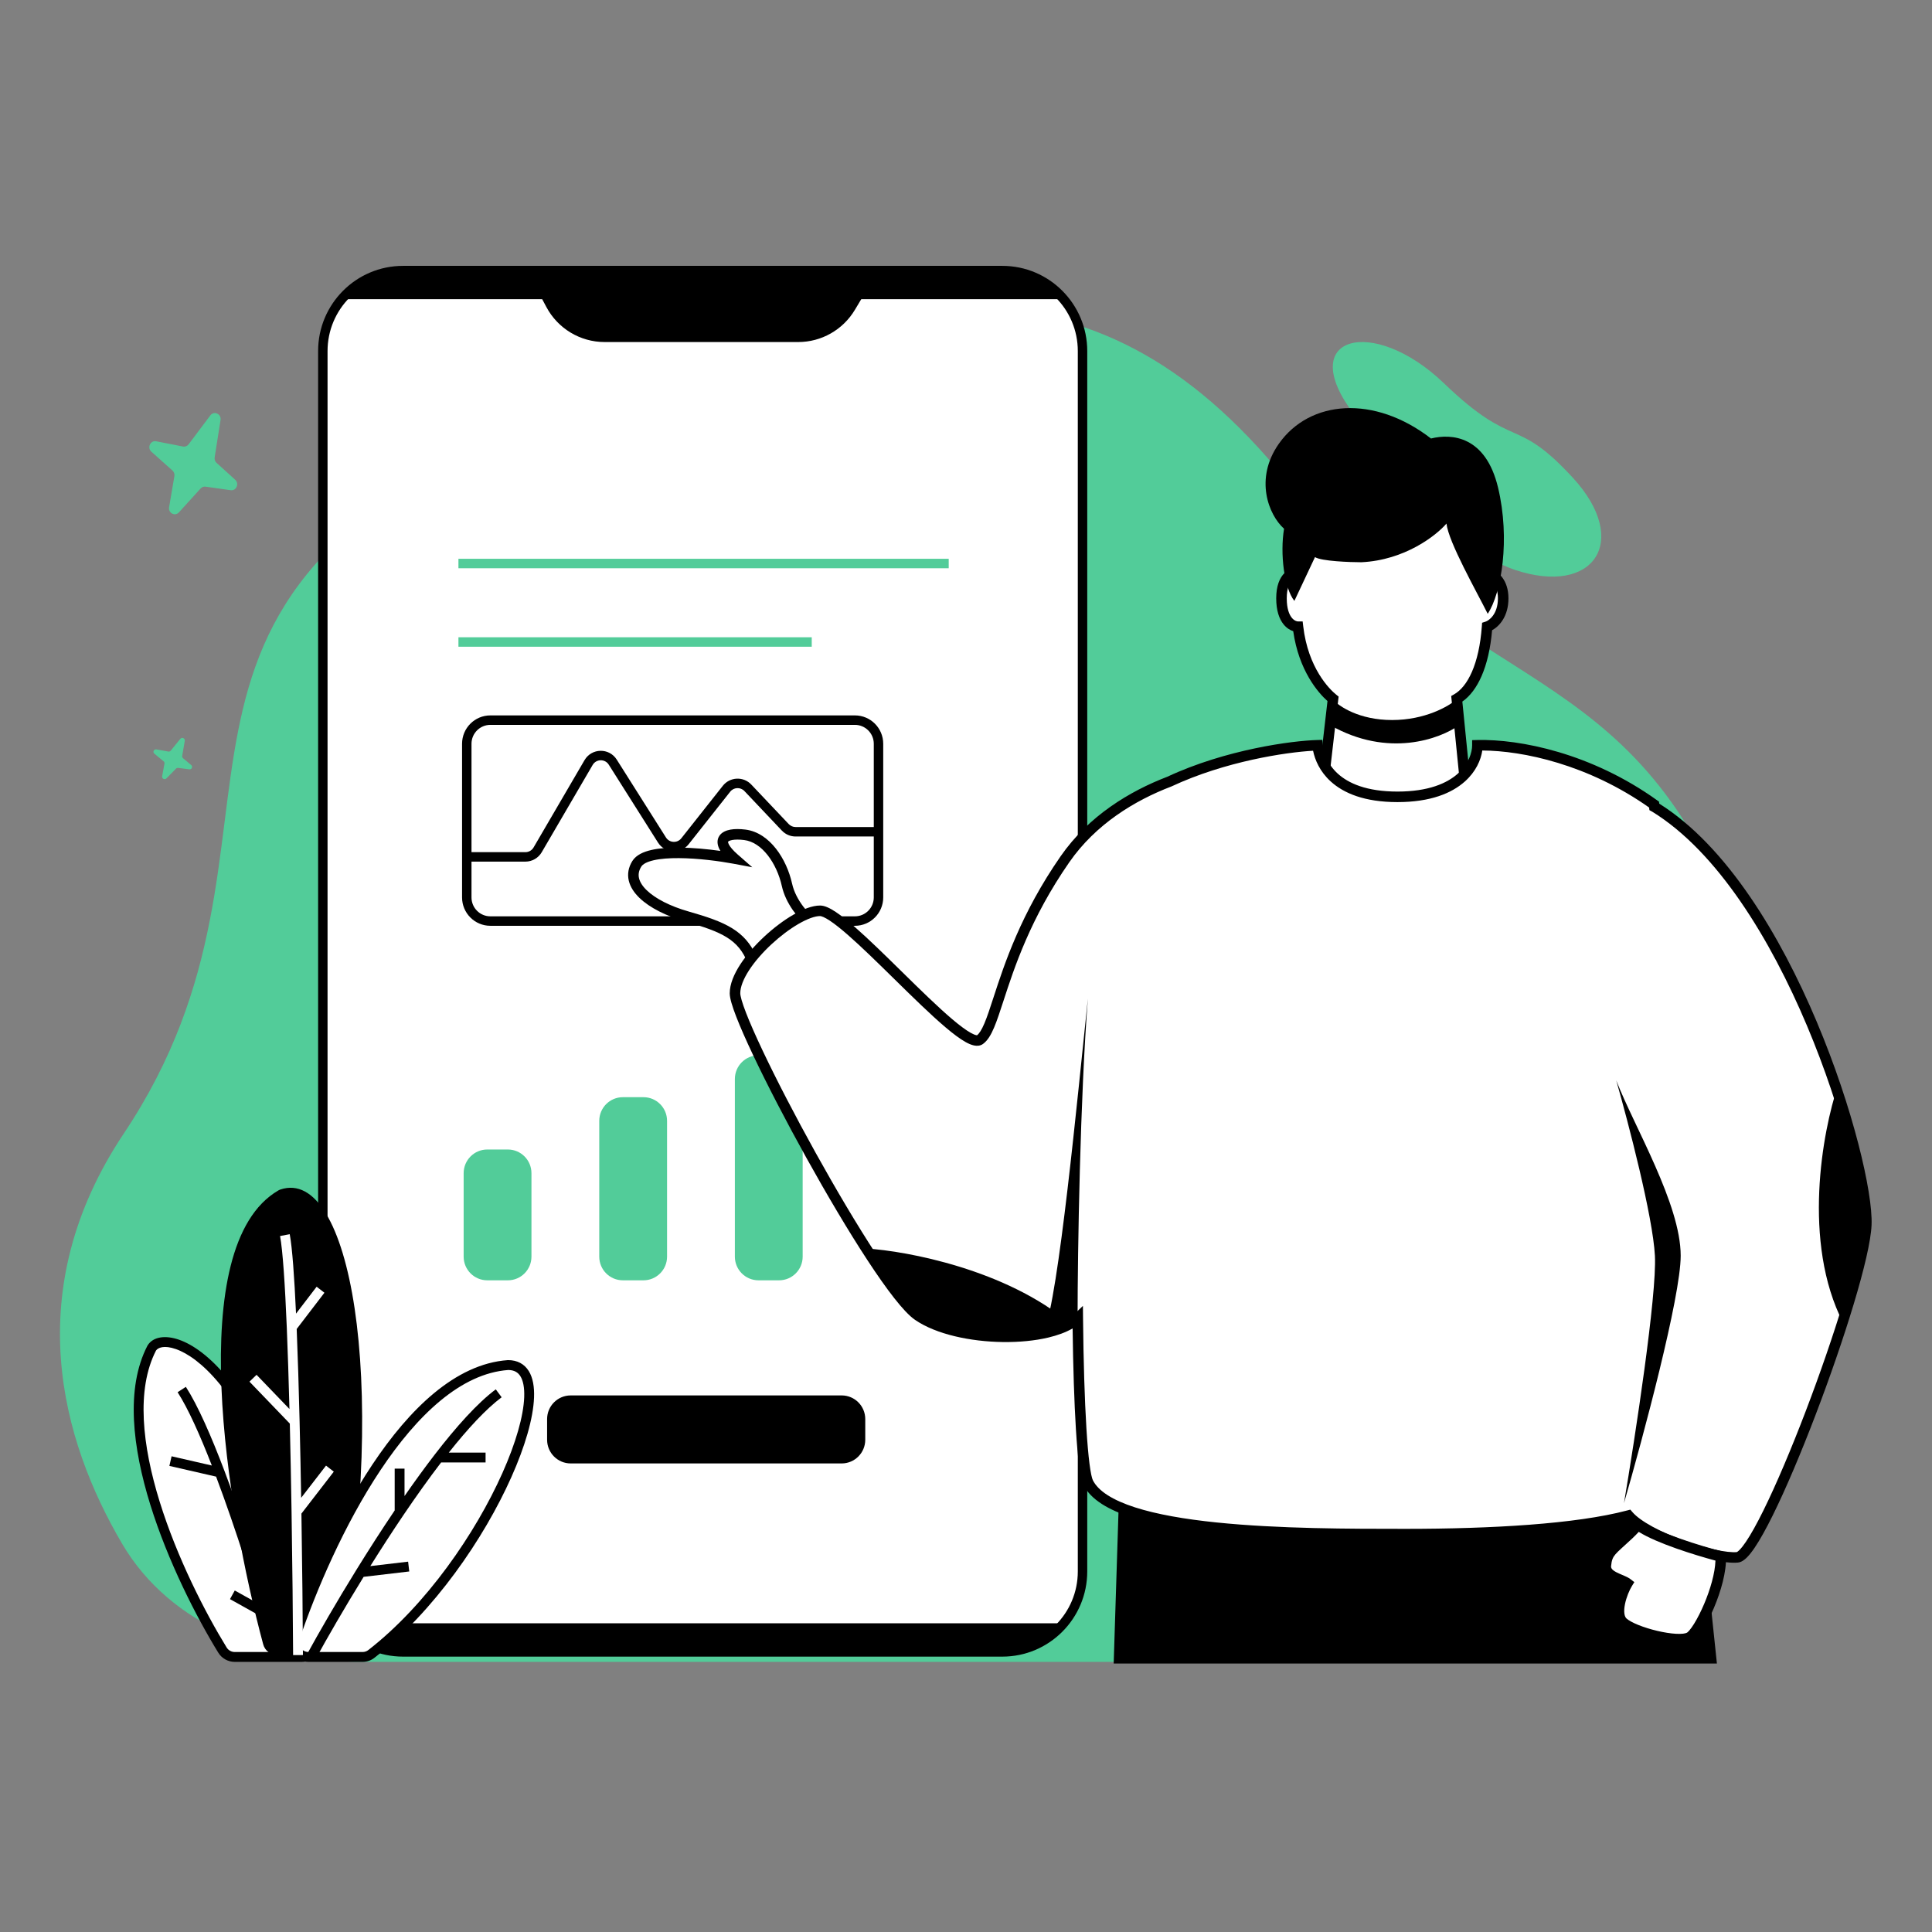 <svg xmlns="http://www.w3.org/2000/svg" fill="none" viewBox="0 0 3000 3000" id="BusinessReport"><rect x="0" y="0" width="3000" height="3000" fill="#808080" stroke="none"/><path fill="#52cc99" d="M2352.54 884.967C2254.39 852.306 2145.32 710.776 2103.06 644.094 2009 521.441 2131.69 488.955 2242.12 595.103 2352.54 701.25 2352.54 644.094 2442.52 742.076 2532.5 840.059 2475.24 925.793 2352.54 884.967zM192.335 1759.98C29.363 2004 95.479 2236.8 189.568 2397.01 265.142 2525.68 415.733 2580.58 565.16 2580.58H1941.75C2233.1 2580.58 2521.48 2371.09 2630.44 2101.36 2715.38 1891.09 2781.5 1658.5 2694.13 1433.91 2530.54 1013.4 2289.24 1090.97 1982.5 727.618 1675.76 364.267 1353.02 451.962 849.609 650.049 135.077 931.208 503.163 1294.56 192.335 1759.98z" class="colore7e8ff svgShape"></path><path fill="#ffffff" d="M501.289 545.138C501.289 476.129 557.056 420.186 625.848 420.186H1556.38C1625.17 420.186 1680.94 476.129 1680.94 545.138V2440.1C1680.94 2509.11 1625.17 2565.05 1556.38 2565.05H625.848C557.056 2565.05 501.289 2509.11 501.289 2440.1V545.138Z" class="colorffffff svgShape"></path><path fill="#000000" fill-rule="evenodd" d="M493.962 545.138C493.962 472.069 553.009 412.835 625.848 412.835H1556.38C1629.22 412.835 1688.27 472.069 1688.27 545.138V2440.1C1688.27 2513.16 1629.22 2572.4 1556.38 2572.4H625.848C553.009 2572.4 493.962 2513.16 493.962 2440.1V545.138ZM625.848 427.536C561.103 427.536 508.616 480.188 508.616 545.138V2440.1C508.616 2505.05 561.103 2557.7 625.848 2557.7H1556.38C1621.13 2557.7 1673.61 2505.05 1673.61 2440.1V545.138C1673.61 480.188 1621.13 427.536 1556.38 427.536H625.848Z" clip-rule="evenodd" class="color032068 svgShape"></path><path fill="#000000" d="M849.539 2203.55C849.539 2183.25 865.941 2166.8 886.174 2166.8H1306.93C1327.17 2166.8 1343.57 2183.25 1343.57 2203.55V2235.66C1343.57 2255.96 1327.17 2272.41 1306.93 2272.41H886.174C865.941 2272.41 849.539 2255.96 849.539 2235.66V2203.55Z" class="color032068 svgShape"></path><path fill="#52cc99" d="M756.596 1988.06C736.363 1988.06 719.96 1971.61 719.96 1951.31L719.96 1821.7C719.96 1801.4 736.363 1784.95 756.596 1784.95L788.61 1784.95C808.843 1784.95 825.245 1801.4 825.245 1821.7L825.245 1951.31C825.245 1971.61 808.843 1988.06 788.61 1988.06L756.596 1988.06zM967.16 1988.06C946.927 1988.06 930.525 1971.61 930.525 1951.31L930.525 1740.46C930.525 1720.16 946.927 1703.71 967.16 1703.71L999.175 1703.71C1019.41 1703.71 1035.81 1720.16 1035.81 1740.46L1035.81 1951.31C1035.81 1971.61 1019.41 1988.06 999.175 1988.06L967.16 1988.06zM1177.73 1988.06C1157.5 1988.06 1141.1 1971.61 1141.1 1951.31L1141.1 1675.46C1141.1 1655.16 1157.5 1638.71 1177.73 1638.71L1209.75 1638.71C1229.98 1638.71 1246.38 1655.16 1246.38 1675.46L1246.38 1951.31C1246.38 1971.61 1229.98 1988.06 1209.75 1988.06L1177.73 1988.06zM1388.3 1988.06C1368.07 1988.06 1351.67 1971.61 1351.67 1951.31L1351.67 1821.7C1351.67 1801.4 1368.07 1784.95 1388.3 1784.95L1420.32 1784.95C1440.55 1784.95 1456.95 1801.4 1456.95 1821.7L1456.95 1951.31C1456.95 1971.61 1440.55 1988.06 1420.32 1988.06L1388.3 1988.06z" class="colore7e8ff svgShape"></path><path fill="#000000" d="M848.339 476.645L818.32 420.181H1363.91L1327.43 481.163C1308.9 512.158 1275.51 531.122 1239.47 531.122H938.849C900.966 531.122 866.167 510.177 848.339 476.645Z" class="color032068 svgShape"></path><path fill="#000000" d="M1651.45 464.559H530.78C569.119 426.1 605.737 418.95 619.254 420.183H1562.97C1610.16 420.183 1641.62 449.767 1651.45 464.559zM1651.45 2520.67H530.78C569.119 2559.13 605.737 2566.28 619.254 2565.05H1562.97C1610.16 2565.05 1641.62 2535.46 1651.45 2520.67z" class="color032068 svgShape"></path><path fill="#52cc99" fill-rule="evenodd" d="M1260.47 1004.24H711.86V989.537H1260.47V1004.24Z" clip-rule="evenodd" class="colore7e8ff svgShape"></path><path fill="#000000" fill-rule="evenodd" d="M717.486 1154.97C717.486 1130.61 737.169 1110.87 761.448 1110.87H1327.5C1351.78 1110.87 1371.47 1130.61 1371.47 1154.97V1393.47C1371.47 1417.83 1351.78 1437.57 1327.5 1437.57H761.448C737.169 1437.57 717.486 1417.83 717.486 1393.47V1154.97ZM761.448 1125.57C745.262 1125.57 732.14 1138.73 732.14 1154.97V1393.47C732.14 1409.71 745.262 1422.87 761.448 1422.87H1327.5C1343.69 1422.87 1356.81 1409.71 1356.81 1393.47V1154.97C1356.81 1138.73 1343.69 1125.57 1327.5 1125.57H761.448Z" clip-rule="evenodd" class="color032068 svgShape"></path><path fill="#000000" fill-rule="evenodd" d="M945.289 1187.38C939.412 1178.08 925.81 1178.32 920.267 1187.82L841.178 1323.36C835.92 1332.37 826.293 1337.91 815.885 1337.91H724.813V1323.21H815.885C821.089 1323.21 825.902 1320.44 828.531 1315.93L907.62 1180.4C918.707 1161.4 945.911 1160.91 957.664 1179.5L1034.1 1300.42C1039.5 1308.96 1051.69 1309.6 1057.96 1301.68L1122.36 1220.21C1133.44 1206.21 1154.3 1205.27 1166.57 1218.23L1224.72 1279.63C1227.49 1282.55 1231.33 1284.21 1235.34 1284.21H1359.82V1298.91H1235.34C1227.31 1298.91 1219.63 1295.6 1214.09 1289.76L1155.95 1228.36C1149.81 1221.88 1139.38 1222.34 1133.84 1229.35L1069.44 1310.81C1056.9 1326.67 1032.53 1325.38 1021.72 1308.29L945.289 1187.38Z" clip-rule="evenodd" class="color032068 svgShape"></path><path fill="#52cc99" fill-rule="evenodd" d="M1473.15 882.372H711.86V867.672H1473.15V882.372Z" clip-rule="evenodd" class="colore7e8ff svgShape"></path><path fill="#ffffff" d="M235.607 2093.33C170.231 2220.09 277.721 2451.98 345.438 2562.25C349.542 2568.93 356.833 2572.91 364.653 2572.91H468.435C482.362 2572.91 493.044 2560.28 490.905 2546.47C424.038 2114.35 258.448 2056.06 235.607 2093.33Z" class="colorffffff svgShape"></path><path fill="#000000" fill-rule="evenodd" d="M242.238 2097.15C211.226 2157.62 220.867 2244.51 247.905 2331.7C274.832 2418.53 318.32 2503.48 351.938 2558.22C354.615 2562.58 359.411 2565.24 364.652 2565.24H468.435C477.635 2565.24 484.783 2556.86 483.358 2547.64C450.04 2332.34 392.27 2211.24 340.858 2148.77C315.126 2117.5 291.274 2101.25 273.199 2094.88C254.663 2088.34 245.145 2092.73 242.238 2097.15ZM352.634 2139C406.444 2204.38 464.902 2328.48 498.452 2545.29C501.304 2563.72 487.089 2580.58 468.435 2580.58H364.652C354.255 2580.58 344.468 2575.28 338.936 2566.27C304.839 2510.75 260.723 2424.62 233.32 2336.26C206.071 2248.38 194.642 2156.08 228.825 2089.81L228.954 2089.55L229.102 2089.31C237.775 2075.16 257.515 2073.09 278.261 2080.41C299.748 2087.99 325.754 2106.33 352.634 2139Z" clip-rule="evenodd" class="color032068 svgShape"></path><path fill="#000000" d="M432.068 1848.6C284.429 1934.86 352.313 2343.44 408.674 2553.25C411.348 2563.21 420.355 2569.99 430.623 2569.99H507.825C518.852 2569.99 528.341 2562.03 530.28 2551.13C603.234 2140.98 543.318 1810.97 435.42 1847.07C434.275 1847.45 433.111 1847.99 432.068 1848.6Z" class="color032068 svgShape"></path><path fill="#ffffff" d="M788.954 2119.65C634.051 2130.6 509.623 2390.28 457.758 2543.32C452.794 2557.96 463.795 2572.91 479.202 2572.91H562.89C567.847 2572.91 572.654 2571.33 576.573 2568.28C759.672 2425.79 884.019 2119.65 788.954 2119.65Z" class="colorffffff svgShape"></path><path fill="#000000" fill-rule="evenodd" d="M789.213 2127.32C752.669 2129.98 717.404 2147.3 683.998 2174.87 650.511 2202.51 619.293 2240.13 591.063 2282.47 534.6 2367.15 490.787 2469.67 464.988 2545.79 461.767 2555.29 468.85 2565.24 479.201 2565.24H562.889C566.229 2565.24 569.373 2564.18 571.894 2562.22 662.223 2491.93 738.393 2380.89 780.104 2287.4 800.994 2240.57 812.894 2198.91 813.99 2169.43 814.541 2154.62 812.321 2143.9 808.14 2137.12 804.345 2130.98 798.531 2127.39 789.213 2127.32zM794.045 2293.67C751.574 2388.87 674.021 2502.15 581.251 2574.34 575.935 2578.48 569.465 2580.58 562.889 2580.58H479.201C458.739 2580.58 443.821 2560.64 450.527 2540.85 476.593 2463.94 520.927 2360.09 578.37 2273.94 607.093 2230.86 639.268 2191.94 674.298 2163.02 709.325 2134.11 747.608 2114.89 788.417 2112L788.685 2111.98H788.953C803.25 2111.98 814.273 2117.95 821.123 2129.04 827.623 2139.57 829.854 2153.88 829.255 2170 828.051 2202.37 815.246 2246.15 794.045 2293.67zM288.616 2153.5C307.207 2182.35 328.033 2229.97 348.375 2283.6 361.589 2318.44 374.686 2356.05 386.927 2393.12L405.99 2333.69 420.53 2338.4 395.019 2417.92C413.959 2476.65 430.302 2532.17 441.005 2570.86L426.287 2574.96C421.32 2557.01 415.127 2535.39 408.018 2511.5L357.128 2483.11 364.547 2469.71 401.684 2490.42C394.943 2468.2 387.553 2444.51 379.728 2420.29 365.947 2377.65 350.83 2333.44 335.549 2292.89L263.029 2276.26 266.431 2261.31 328.951 2275.65C310.356 2227.79 291.937 2186.89 275.792 2161.83L288.616 2153.5z" clip-rule="evenodd" class="color032068 svgShape"></path><path fill="#ffffff" fill-rule="evenodd" d="M459.676 2039.8C457.045 1982.46 453.835 1937.59 449.891 1916.46L434.877 1919.29C439.046 1941.61 442.524 1993.79 445.331 2061.48C446.919 2099.78 448.286 2142.83 449.453 2187.89L398.367 2134.79L387.381 2145.45L450.02 2210.55C451.11 2255.72 452.008 2302.38 452.734 2347.87C454.069 2431.44 454.825 2511.03 455.133 2570.03L470.408 2569.95C470.103 2511.53 469.359 2432.96 468.05 2350.31L518.317 2285.18L506.243 2275.79L467.647 2325.79C466.972 2286.25 466.167 2246.14 465.218 2207.19C463.973 2156.06 462.48 2106.91 460.708 2063.63L503.775 2007.35L491.662 1998.01L459.676 2039.8Z" clip-rule="evenodd" class="colorffffff svgShape"></path><path fill="#000000" fill-rule="evenodd" d="M696.902 2255.57C726.548 2218.19 754.789 2187.71 778.949 2169.67L769.834 2157.36C741.306 2178.66 708.477 2215.33 675.157 2258.54C659.547 2278.79 643.749 2300.58 628.145 2323.06V2280.48H612.869V2345.39C592.269 2375.89 572.216 2407.18 553.611 2437.27C522.455 2487.67 495.329 2534.75 476.463 2569.22L489.85 2576.6C508.192 2543.09 534.449 2497.48 564.649 2448.5L635.488 2440.16L633.709 2424.93L574.996 2431.84C591.491 2405.47 608.966 2378.44 626.824 2352.05C646.02 2323.69 665.641 2296.1 684.949 2270.91H754.005V2255.57H696.902Z" clip-rule="evenodd" class="color032068 svgShape"></path><path fill="#52cc99" d="M326.618 644.994L292.885 689.942C290.832 692.677 287.485 693.992 284.207 693.353L242.514 685.225C233.544 683.477 228.132 695.206 235.055 701.392L267.823 730.673C270.215 732.811 271.345 736.103 270.795 739.334L262.574 787.615C261.029 796.692 271.77 802.31 277.852 795.606L311.512 758.502C313.488 756.323 316.353 755.271 319.206 755.675L358.161 761.194C366.936 762.438 371.906 751.06 365.233 745.002L336.263 718.7C333.937 716.588 332.825 713.375 333.324 710.205L342.459 652.208C343.953 642.722 332.304 637.418 326.618 644.994zM279.959 1147.29L265.116 1165.6C264.213 1166.72 262.74 1167.25 261.298 1166.99L242.953 1163.68C239.006 1162.97 236.625 1167.75 239.671 1170.27L254.089 1182.2C255.142 1183.07 255.639 1184.41 255.397 1185.72L251.78 1205.39C251.1 1209.09 255.826 1211.38 258.502 1208.65L273.312 1193.53C274.182 1192.65 275.442 1192.22 276.698 1192.38L293.838 1194.63C297.699 1195.14 299.885 1190.5 296.95 1188.03L284.203 1177.32C283.179 1176.46 282.69 1175.15 282.91 1173.86L286.929 1150.23C287.586 1146.36 282.461 1144.2 279.959 1147.29z" class="colore7e8ff svgShape"></path><path fill="#ffffff" d="M1222 1374C1228.54 1403.45 1251.99 1427.18 1262.9 1435.36L1238.36 1488.53L1168.82 1492.62C1152.46 1451.72 1123.83 1439.45 1066.57 1423.09C1009.31 1406.73 968.41 1374 988.861 1341.28C1005.22 1315.11 1096.57 1324.92 1140.19 1333.1C1107.47 1304.47 1123.83 1292.2 1156.55 1296.29C1189.28 1300.38 1213.82 1337.19 1222 1374Z" class="colorffffff svgShape"></path><path fill="#000000" fill-rule="evenodd" d="M1134.13 1288.24C1140.85 1287.02 1148.9 1287.09 1157.57 1288.18C1176.77 1290.58 1192.84 1302.46 1204.91 1317.82C1217.01 1333.23 1225.66 1352.79 1229.98 1372.23C1235.93 1399.01 1257.7 1421.23 1267.81 1428.81L1273.1 1432.78L1243.73 1496.4L1163.42 1501.13L1161.23 1495.65C1153.66 1476.72 1143.51 1464.84 1128.7 1455.59C1113.44 1446.05 1093.02 1439.15 1064.33 1430.95C1035.04 1422.58 1009.07 1409.82 992.893 1394.2C984.768 1386.36 978.683 1377.37 976.359 1367.43C973.975 1357.24 975.739 1346.84 981.925 1336.95C987.839 1327.49 999.464 1322.57 1011.46 1319.84C1023.88 1317 1038.91 1316.03 1054.36 1316.13C1075.94 1316.28 1099.12 1318.54 1118.67 1321.31C1118.06 1320.31 1117.52 1319.33 1117.03 1318.36C1113.73 1311.76 1112.75 1304.3 1117.03 1297.89C1120.91 1292.07 1127.69 1289.41 1134.13 1288.24ZM1131.66 1311.04C1133.53 1314.78 1137.74 1320.08 1145.58 1326.95L1168.11 1346.66L1138.69 1341.14C1117.18 1337.11 1083.95 1332.69 1054.25 1332.49C1039.37 1332.39 1025.76 1333.35 1015.09 1335.79C1003.99 1338.32 998.064 1341.99 995.798 1345.62C991.758 1352.08 990.966 1358.05 992.289 1363.71C993.671 1369.61 997.556 1375.96 1004.26 1382.43C1017.74 1395.45 1040.85 1407.23 1068.82 1415.22C1097.38 1423.38 1119.91 1430.8 1137.37 1441.71C1153.76 1451.95 1165.49 1465.13 1174.09 1484.11L1232.98 1480.65L1252.82 1437.67C1240.06 1426.45 1220.22 1403.73 1214.01 1375.78C1210.15 1358.4 1202.44 1341.16 1192.05 1327.93C1181.62 1314.66 1169.06 1306.1 1155.54 1304.41C1147.85 1303.45 1141.59 1303.52 1137.06 1304.34C1132.25 1305.22 1130.85 1306.65 1130.64 1306.97C1130.64 1306.97 1130.64 1306.97 1130.64 1306.97C1130.6 1307.02 1130.53 1307.13 1130.54 1307.54C1130.56 1308.09 1130.75 1309.22 1131.66 1311.04Z" clip-rule="evenodd" class="color032068 svgShape"></path><path fill="#000000" d="M2666.01 2583.14L2640.19 2336.88L1737.32 2330.95L1729.32 2583.14H2666.01Z" class="color032068 svgShape"></path><path fill="#ffffff" d="M2069.94 1085.21L2057.93 1189.29L2061.94 1269.35L2210.05 1285.36L2274.09 1205.3L2262.08 1085.21C2286.49 1071.26 2304.82 1033.02 2309.15 973.127C2317.48 970.458 2334.14 957.915 2334.14 929.094C2334.14 900.273 2315.88 890.399 2306.75 889.064C2293.75 791.898 2243.35 756.967 2158.01 756.967C2076.19 756.967 2031.83 810.478 2018.37 889.064C2008.87 887.73 1989.88 893.868 1989.88 929.094C1989.88 964.32 2006.94 973.127 2015.47 973.127C2023.3 1040.99 2058.13 1075.76 2069.94 1085.21Z" class="colorffffff svgShape"></path><path fill="#000000" fill-rule="evenodd" d="M2068.37 799.305C2046.9 820.957 2032.98 852.235 2026.43 890.446L2025.09 898.27L2017.23 897.165C2014.7 896.809 2010.19 897.419 2006.27 901.234C2002.41 904.985 1998.06 912.891 1998.06 929.094C1998.06 945.434 2002.01 954.437 2005.84 959.182C2009.71 963.968 2013.81 964.946 2015.47 964.946H2022.76L2023.6 972.189C2031.13 1037.45 2064.53 1070.4 2075.05 1078.82L2078.59 1081.65L2066.14 1189.55L2069.76 1261.96L2206.46 1276.74L2265.62 1202.79L2253.42 1080.74L2258.03 1078.11C2268.21 1072.29 2277.91 1060.91 2285.65 1043.13C2293.36 1025.41 2298.87 1001.84 2300.99 972.538L2301.39 967.023L2306.65 965.336C2311.65 963.735 2325.96 954.302 2325.96 929.094C2325.96 904.732 2311.08 897.965 2305.56 897.159L2299.46 896.266L2298.64 890.149C2292.3 842.742 2277.03 811.952 2254.25 792.846C2231.41 773.692 2199.69 765.147 2158.01 765.147C2119.04 765.147 2089.67 777.818 2068.37 799.305ZM2056.75 787.787C2081.45 762.872 2115.16 748.787 2158.01 748.787C2201.67 748.787 2237.81 757.707 2264.76 780.31C2290.78 802.13 2306.98 835.649 2314.08 882.561C2326.61 887.127 2342.32 900.747 2342.32 929.094C2342.32 956.974 2328.27 972.454 2316.92 978.625C2314.46 1007.05 2308.82 1030.87 2300.65 1049.66C2292.98 1067.29 2282.89 1080.9 2270.72 1089.41L2282.56 1207.8L2213.63 1293.97L2054.11 1276.73L2049.73 1189.02L2061.31 1088.62C2046.65 1075.54 2016.79 1041.21 2008.12 980.103C2003.01 978.463 1997.64 975.069 1993.11 969.458C1986.28 960.994 1981.7 947.98 1981.7 929.094C1981.7 910.071 1986.85 897.295 1994.86 889.504C2000.08 884.436 2006.06 881.921 2011.52 881.067C2018.9 843.51 2033.56 811.174 2056.75 787.787Z" clip-rule="evenodd" class="color032068 svgShape"></path><path fill="#ffffff" fill-rule="evenodd" d="M1689.66 2302.11C1729.69 2382.17 2013.9 2382.17 2182.02 2382.17C2316.04 2382.17 2448.2 2374.69 2528.68 2353.36C2556.98 2386.28 2663.25 2421.65 2697.83 2418.19C2737.86 2414.19 2893.97 1997.88 2897.98 1901.81C2901.98 1805.74 2777.89 1381.43 2569.73 1253.33C2569.43 1253.16 2569.13 1253 2568.83 1252.83C2568.68 1251.66 2568.54 1250.49 2568.4 1249.33C2467.69 1177.17 2358.93 1155.77 2294.1 1157.26C2294.1 1183.95 2269.29 1237.32 2170.01 1237.32C2070.74 1237.32 2048.59 1183.95 2045.92 1157.26C2007.23 1158.34 1905.68 1171.71 1815.75 1213.69C1758.13 1235.72 1696.02 1273.25 1653.68 1334.22C1592.52 1422.3 1567.24 1499.91 1550.43 1551.51C1539.74 1584.34 1532.48 1606.64 1521.58 1614.42C1506.91 1624.91 1450.51 1569.51 1394.37 1514.37L1394.37 1514.37C1343.31 1464.22 1292.47 1414.28 1273.4 1414.28C1233.37 1414.28 1141.3 1494.34 1141.3 1542.37C1141.3 1590.41 1361.47 1998.71 1425.51 2042.74C1487.55 2085.39 1631.81 2086.73 1673.55 2046.76C1674.88 2181.84 1680.9 2284.59 1689.66 2302.11Z" clip-rule="evenodd" class="colorffffff svgShape"></path><path fill="#000000" fill-rule="evenodd" d="M2053.3 1148.87L2054.06 1156.45C2055.24 1168.23 2060.76 1186.21 2077.25 1201.26C2093.66 1216.23 2121.86 1229.14 2170.01 1229.14C2218.18 1229.14 2247.07 1216.22 2263.83 1201.21C2280.68 1186.1 2285.92 1168.32 2285.92 1157.26V1149.27L2293.92 1149.08C2360.38 1147.56 2470.91 1169.41 2573.16 1242.68L2576.08 1244.77L2576.46 1247.88C2681.69 1313.98 2764.73 1453.06 2820.95 1586.4C2849.38 1653.83 2871.15 1720.25 2885.57 1775.92C2899.91 1831.3 2907.2 1876.84 2906.15 1902.15C2905.1 1927.35 2894.27 1972.33 2878.48 2024.82C2862.59 2077.65 2841.38 2139.01 2819.05 2197.45C2796.74 2255.87 2773.24 2311.55 2752.76 2352.96C2742.53 2373.63 2732.94 2390.98 2724.53 2403.39C2720.33 2409.57 2716.26 2414.79 2712.37 2418.62C2708.79 2422.14 2704.11 2425.79 2698.64 2426.33C2688.65 2427.33 2674.48 2425.52 2659.04 2422.14C2643.37 2418.71 2625.61 2413.47 2608.1 2407.1C2590.6 2400.74 2573.19 2393.18 2558.27 2385.04C2545.52 2378.1 2534.1 2370.47 2526.03 2362.49C2444.06 2383.18 2313.47 2390.35 2182.02 2390.35H2181.82C2097.87 2390.35 1984.45 2390.35 1886.96 2380.3C1838.21 2375.27 1793.02 2367.69 1757.32 2356.18C1722.15 2344.83 1693.94 2328.97 1682.34 2305.77C1680.76 2302.6 1679.53 2298.22 1678.5 2293.34C1677.43 2288.29 1676.44 2282.08 1675.52 2274.85C1673.67 2260.4 1672.04 2241.49 1670.65 2219.03C1668.1 2177.63 1666.33 2123.81 1665.55 2062.76C1654.91 2068.95 1641.91 2073.6 1627.8 2076.95C1606.65 2081.97 1582.07 2084.25 1557.03 2083.91C1507.3 2083.23 1453.83 2072.13 1420.88 2049.48C1411.76 2043.21 1400.66 2031.13 1388.48 2015.62C1376.13 1999.9 1362.13 1979.94 1347.24 1957.22C1317.45 1911.78 1283.82 1854.93 1252.24 1798.03C1220.65 1741.12 1191.04 1684.04 1169.31 1638.13C1158.45 1615.18 1149.51 1594.92 1143.26 1578.81C1140.14 1570.77 1137.65 1563.65 1135.93 1557.69C1134.27 1551.92 1133.12 1546.59 1133.12 1542.37C1133.12 1528.02 1139.88 1512.39 1149.45 1497.64C1159.16 1482.68 1172.4 1467.67 1186.77 1454.32C1201.16 1440.96 1216.9 1429.07 1231.77 1420.46C1246.35 1412.02 1261.16 1406.1 1273.4 1406.1C1277.41 1406.1 1281.5 1407.37 1285.28 1409.04C1289.17 1410.75 1293.34 1413.16 1297.68 1416.05C1306.38 1421.81 1316.43 1429.89 1327.27 1439.36C1348.93 1458.27 1374.54 1483.42 1399.97 1508.4L1400.1 1508.53L1400.1 1508.53C1400.12 1508.55 1400.14 1508.57 1400.16 1508.59C1428.29 1536.22 1456.16 1563.58 1478.81 1582.76C1490.19 1592.39 1499.88 1599.64 1507.39 1603.82C1511.17 1605.93 1513.95 1607 1515.83 1607.38C1516.51 1607.52 1516.93 1607.54 1517.15 1607.53C1520.5 1604.96 1524.22 1599.39 1528.55 1589.17C1532.9 1578.91 1537.27 1565.52 1542.65 1548.98L1542.68 1548.91C1559.53 1497.15 1585.11 1418.62 1646.96 1329.55C1690.47 1266.9 1754.06 1228.56 1812.56 1206.15C1903.66 1163.68 2006.21 1150.18 2045.69 1149.08L2053.3 1148.87ZM1517.35 1607.51C1517.35 1607.51 1517.33 1607.52 1517.3 1607.52C1517.33 1607.51 1517.35 1607.51 1517.35 1607.51ZM2301.69 1165.37C2299.6 1180.03 2291.8 1198.11 2274.74 1213.39C2254.27 1231.74 2221.12 1245.5 2170.01 1245.5C2118.89 1245.5 2086.38 1231.73 2066.23 1213.34C2049.37 1197.96 2041.82 1179.95 2038.94 1165.75C1996.68 1168.12 1902.74 1182.1 1819.21 1221.1L1818.95 1221.23L1818.67 1221.33C1762.01 1243 1701.5 1279.7 1660.4 1338.88C1599.95 1425.93 1574.97 1502.59 1558.21 1554.05L1558.11 1554.37C1552.84 1570.52 1548.27 1584.58 1543.62 1595.55C1539.06 1606.31 1533.79 1615.76 1526.34 1621.08C1521.93 1624.23 1516.79 1624.27 1512.58 1623.41C1508.35 1622.56 1503.88 1620.59 1499.43 1618.11C1490.49 1613.14 1479.82 1605.05 1468.24 1595.25C1445.06 1575.62 1416.76 1547.82 1388.83 1520.39L1388.64 1520.21L1388.64 1520.21C1388.62 1520.19 1388.6 1520.17 1388.59 1520.16C1363.02 1495.04 1337.75 1470.23 1316.51 1451.68C1305.87 1442.39 1296.45 1434.85 1288.65 1429.68C1284.75 1427.1 1281.42 1425.22 1278.67 1424C1275.83 1422.75 1274.15 1422.46 1273.4 1422.46C1265.62 1422.46 1253.92 1426.54 1239.97 1434.62C1226.32 1442.52 1211.54 1453.64 1197.91 1466.3C1184.26 1478.98 1171.98 1492.98 1163.17 1506.55C1154.24 1520.31 1149.48 1532.71 1149.48 1542.37C1149.48 1544.16 1150.06 1547.64 1151.65 1553.15C1153.19 1558.48 1155.49 1565.1 1158.51 1572.9C1164.56 1588.49 1173.32 1608.35 1184.1 1631.13C1205.64 1676.65 1235.08 1733.41 1266.54 1790.09C1298 1846.77 1331.42 1903.25 1360.93 1948.25C1375.68 1970.76 1389.39 1990.3 1401.35 2005.52C1413.47 2020.95 1423.26 2031.26 1430.15 2036C1459.23 2056 1508.91 2066.89 1557.25 2067.55C1581.25 2067.88 1604.44 2065.68 1624.02 2061.03C1643.8 2056.34 1658.99 2049.38 1667.89 2040.85L1681.55 2027.78L1681.73 2046.68C1682.39 2114.14 1684.23 2173.44 1686.98 2218.02C1688.36 2240.31 1689.96 2258.82 1691.75 2272.78C1692.64 2279.76 1693.57 2285.5 1694.51 2289.95C1695.49 2294.58 1696.37 2297.24 1696.97 2298.45C1705.39 2315.28 1727.72 2329.44 1762.35 2340.61C1796.45 2351.61 1840.33 2359.04 1888.64 2364.02C1985.22 2373.98 2097.87 2373.99 2182.02 2373.99C2316.05 2373.99 2447.24 2366.48 2526.58 2345.45L2531.54 2344.13L2534.88 2348.02C2540.98 2355.12 2551.89 2362.93 2566.1 2370.68C2580.14 2378.33 2596.77 2385.57 2613.69 2391.73C2630.62 2397.89 2647.68 2402.9 2662.54 2406.16C2677.64 2409.47 2689.71 2410.78 2697.01 2410.06C2696.95 2410.06 2696.92 2410.07 2696.92 2410.06C2696.91 2410.03 2698.19 2409.62 2700.89 2406.96C2703.69 2404.21 2707.07 2399.98 2710.99 2394.21C2718.79 2382.71 2727.99 2366.13 2738.09 2345.7C2758.26 2304.93 2781.55 2249.78 2803.77 2191.61C2825.98 2133.47 2847.05 2072.49 2862.81 2020.11C2878.67 1967.4 2888.85 1924.31 2889.8 1901.47C2890.75 1878.75 2884.03 1835.23 2869.73 1780.02C2855.5 1725.11 2833.99 1659.44 2805.88 1592.76C2749.48 1459 2667.29 1323.06 2565.59 1260.39C2565.36 1260.26 2565.14 1260.14 2564.91 1260.01L2561.22 1258L2560.72 1253.91C2466.16 1187.18 2364.95 1165.65 2301.69 1165.37Z" clip-rule="evenodd" class="color032068 svgShape"></path><path fill="#000000" d="M1993.88 821.014C1987.48 859.443 1993.88 913.082 2009.9 933.097L2041.92 865.046C2051.53 871.451 2096.63 873.052 2113.97 873.052 2181.22 869.85 2230.06 831.688 2246.07 813.008 2249.27 841.829 2292.77 918.419 2310.12 953.111 2331.47 921.088 2345.34 837.026 2326.13 756.967 2306.92 676.907 2254.08 672.905 2222.05 680.911 2133.99 612.86 2033.91 620.866 1985.88 688.917 1947.45 743.357 1969.87 799.665 1993.88 821.014zM1689.29 1550.38C1677.28 1702.49 1673.28 1942.67 1673.28 2046.74 1660.47 2059.55 1633.25 2065.42 1621.24 2066.76 1643.66 2015.52 1673.28 1702.49 1689.29 1550.38z" class="color032068 svgShape"></path><path fill="#ffffff" d="M2493.56 2431.12C2495.44 2409.65 2503.1 2407.34 2529.13 2382.75C2534.59 2377.59 2539.3 2372.59 2543.31 2367.89C2569.66 2387.53 2640.04 2408.8 2671.94 2416.98C2673.65 2461.44 2638.3 2534.49 2623.34 2542.48C2605.33 2552.09 2537.44 2534.95 2520.16 2519.26C2506.34 2506.71 2518.55 2472.36 2526.96 2458.67C2517.87 2451.66 2492.05 2448.3 2493.56 2431.12Z" class="colorffffff svgShape"></path><path fill="#000000" fill-rule="evenodd" d="M2542.06 2356.76L2537.09 2362.58C2533.26 2367.06 2528.76 2371.85 2523.51 2376.81C2518.67 2381.38 2514.5 2385.15 2510.82 2388.47C2509.61 2389.56 2508.46 2390.6 2507.35 2391.61C2502.96 2395.61 2499.14 2399.19 2496.06 2402.79C2489.34 2410.68 2486.46 2418.34 2485.41 2430.41C2484.18 2444.41 2494.68 2451.88 2502.5 2455.96C2505.84 2457.7 2509.45 2459.22 2512.53 2460.52C2513.21 2460.81 2513.86 2461.08 2514.48 2461.35C2514.99 2461.56 2515.46 2461.77 2515.92 2461.97C2512.42 2469.29 2509.05 2478.56 2507.2 2487.79C2505.91 2494.23 2505.27 2501.08 2506.09 2507.47C2506.92 2513.86 2509.3 2520.45 2514.66 2525.32C2520.09 2530.25 2528.69 2534.7 2537.98 2538.45C2547.49 2542.29 2558.56 2545.72 2569.6 2548.32C2580.62 2550.92 2591.83 2552.75 2601.61 2553.28C2610.9 2553.79 2620.54 2553.25 2627.19 2549.69C2630.46 2547.95 2633.46 2544.96 2636.05 2541.88C2638.78 2538.64 2641.6 2534.61 2644.43 2530.07C2650.09 2520.97 2656.05 2509.31 2661.42 2496.59C2672.06 2471.42 2681.04 2440.71 2680.11 2416.66L2679.88 2410.57L2673.97 2409.05C2658.21 2405.01 2632.88 2397.72 2608.27 2389.02C2583.34 2380.2 2560.26 2370.32 2548.19 2361.33L2542.06 2356.76ZM2544.66 2378.68C2559.41 2387.87 2581.29 2396.83 2602.82 2404.44C2624.97 2412.27 2647.64 2418.97 2663.76 2423.29C2663.04 2442.99 2655.72 2468.07 2646.35 2490.22C2641.24 2502.32 2635.66 2513.19 2630.54 2521.43C2627.97 2525.55 2625.6 2528.89 2623.53 2531.35C2621.33 2533.97 2619.95 2535.01 2619.48 2535.26C2617.13 2536.52 2611.53 2537.44 2602.5 2536.95C2593.94 2536.48 2583.72 2534.84 2573.36 2532.4C2563.01 2529.96 2552.74 2526.76 2544.1 2523.28C2535.24 2519.7 2528.87 2516.12 2525.66 2513.21C2524.11 2511.8 2522.83 2509.39 2522.32 2505.38C2521.81 2501.37 2522.16 2496.43 2523.24 2491C2525.42 2480.1 2530.22 2469 2533.93 2462.96L2537.78 2456.69L2531.96 2452.2C2528.73 2449.71 2524.45 2447.81 2520.91 2446.3C2520.14 2445.97 2519.38 2445.65 2518.63 2445.34C2515.58 2444.05 2512.75 2442.86 2510.07 2441.46C2503.08 2437.81 2501.43 2435.02 2501.7 2431.84C2502.53 2422.43 2504.42 2418.2 2508.51 2413.41C2510.84 2410.69 2513.94 2407.74 2518.36 2403.71C2519.4 2402.76 2520.52 2401.76 2521.69 2400.69C2525.4 2397.35 2529.76 2393.42 2534.75 2388.7C2538.36 2385.29 2541.66 2381.94 2544.66 2378.68Z" clip-rule="evenodd" class="color032068 svgShape"></path><path fill="#000000" d="M2861.96 2053.93C2797.91 1929.03 2829.93 1756.37 2853.95 1685.65 2865.96 1731.02 2891.58 1832.96 2897.98 1877.8 2904.39 1922.63 2876.63 2013.9 2861.96 2053.93zM2569.74 1949.85C2566.54 1889 2528.38 1743.03 2509.7 1677.65 2537.72 1749.7 2609.77 1869.79 2609.77 1949.85 2609.77 2013.9 2551.06 2232.72 2521.7 2334.13 2539.05 2231.39 2572.94 2010.69 2569.74 1949.85zM1661.27 2054.75C1561.99 1971.49 1409.08 1942.67 1345.03 1938.66 1355.71 1969.35 1396.27 2037.14 1473.13 2062.76 1549.98 2088.37 1630.58 2068.09 1661.27 2054.75zM2161.64 1118.06C2110.4 1118.06 2078.91 1096.71 2069.57 1086.03L2065.57 1126.06C2155.23 1177.3 2236.36 1147.41 2265.71 1126.06L2261.71 1086.03C2249.7 1096.71 2212.87 1118.06 2161.64 1118.06z" class="color032068 svgShape"></path></svg>